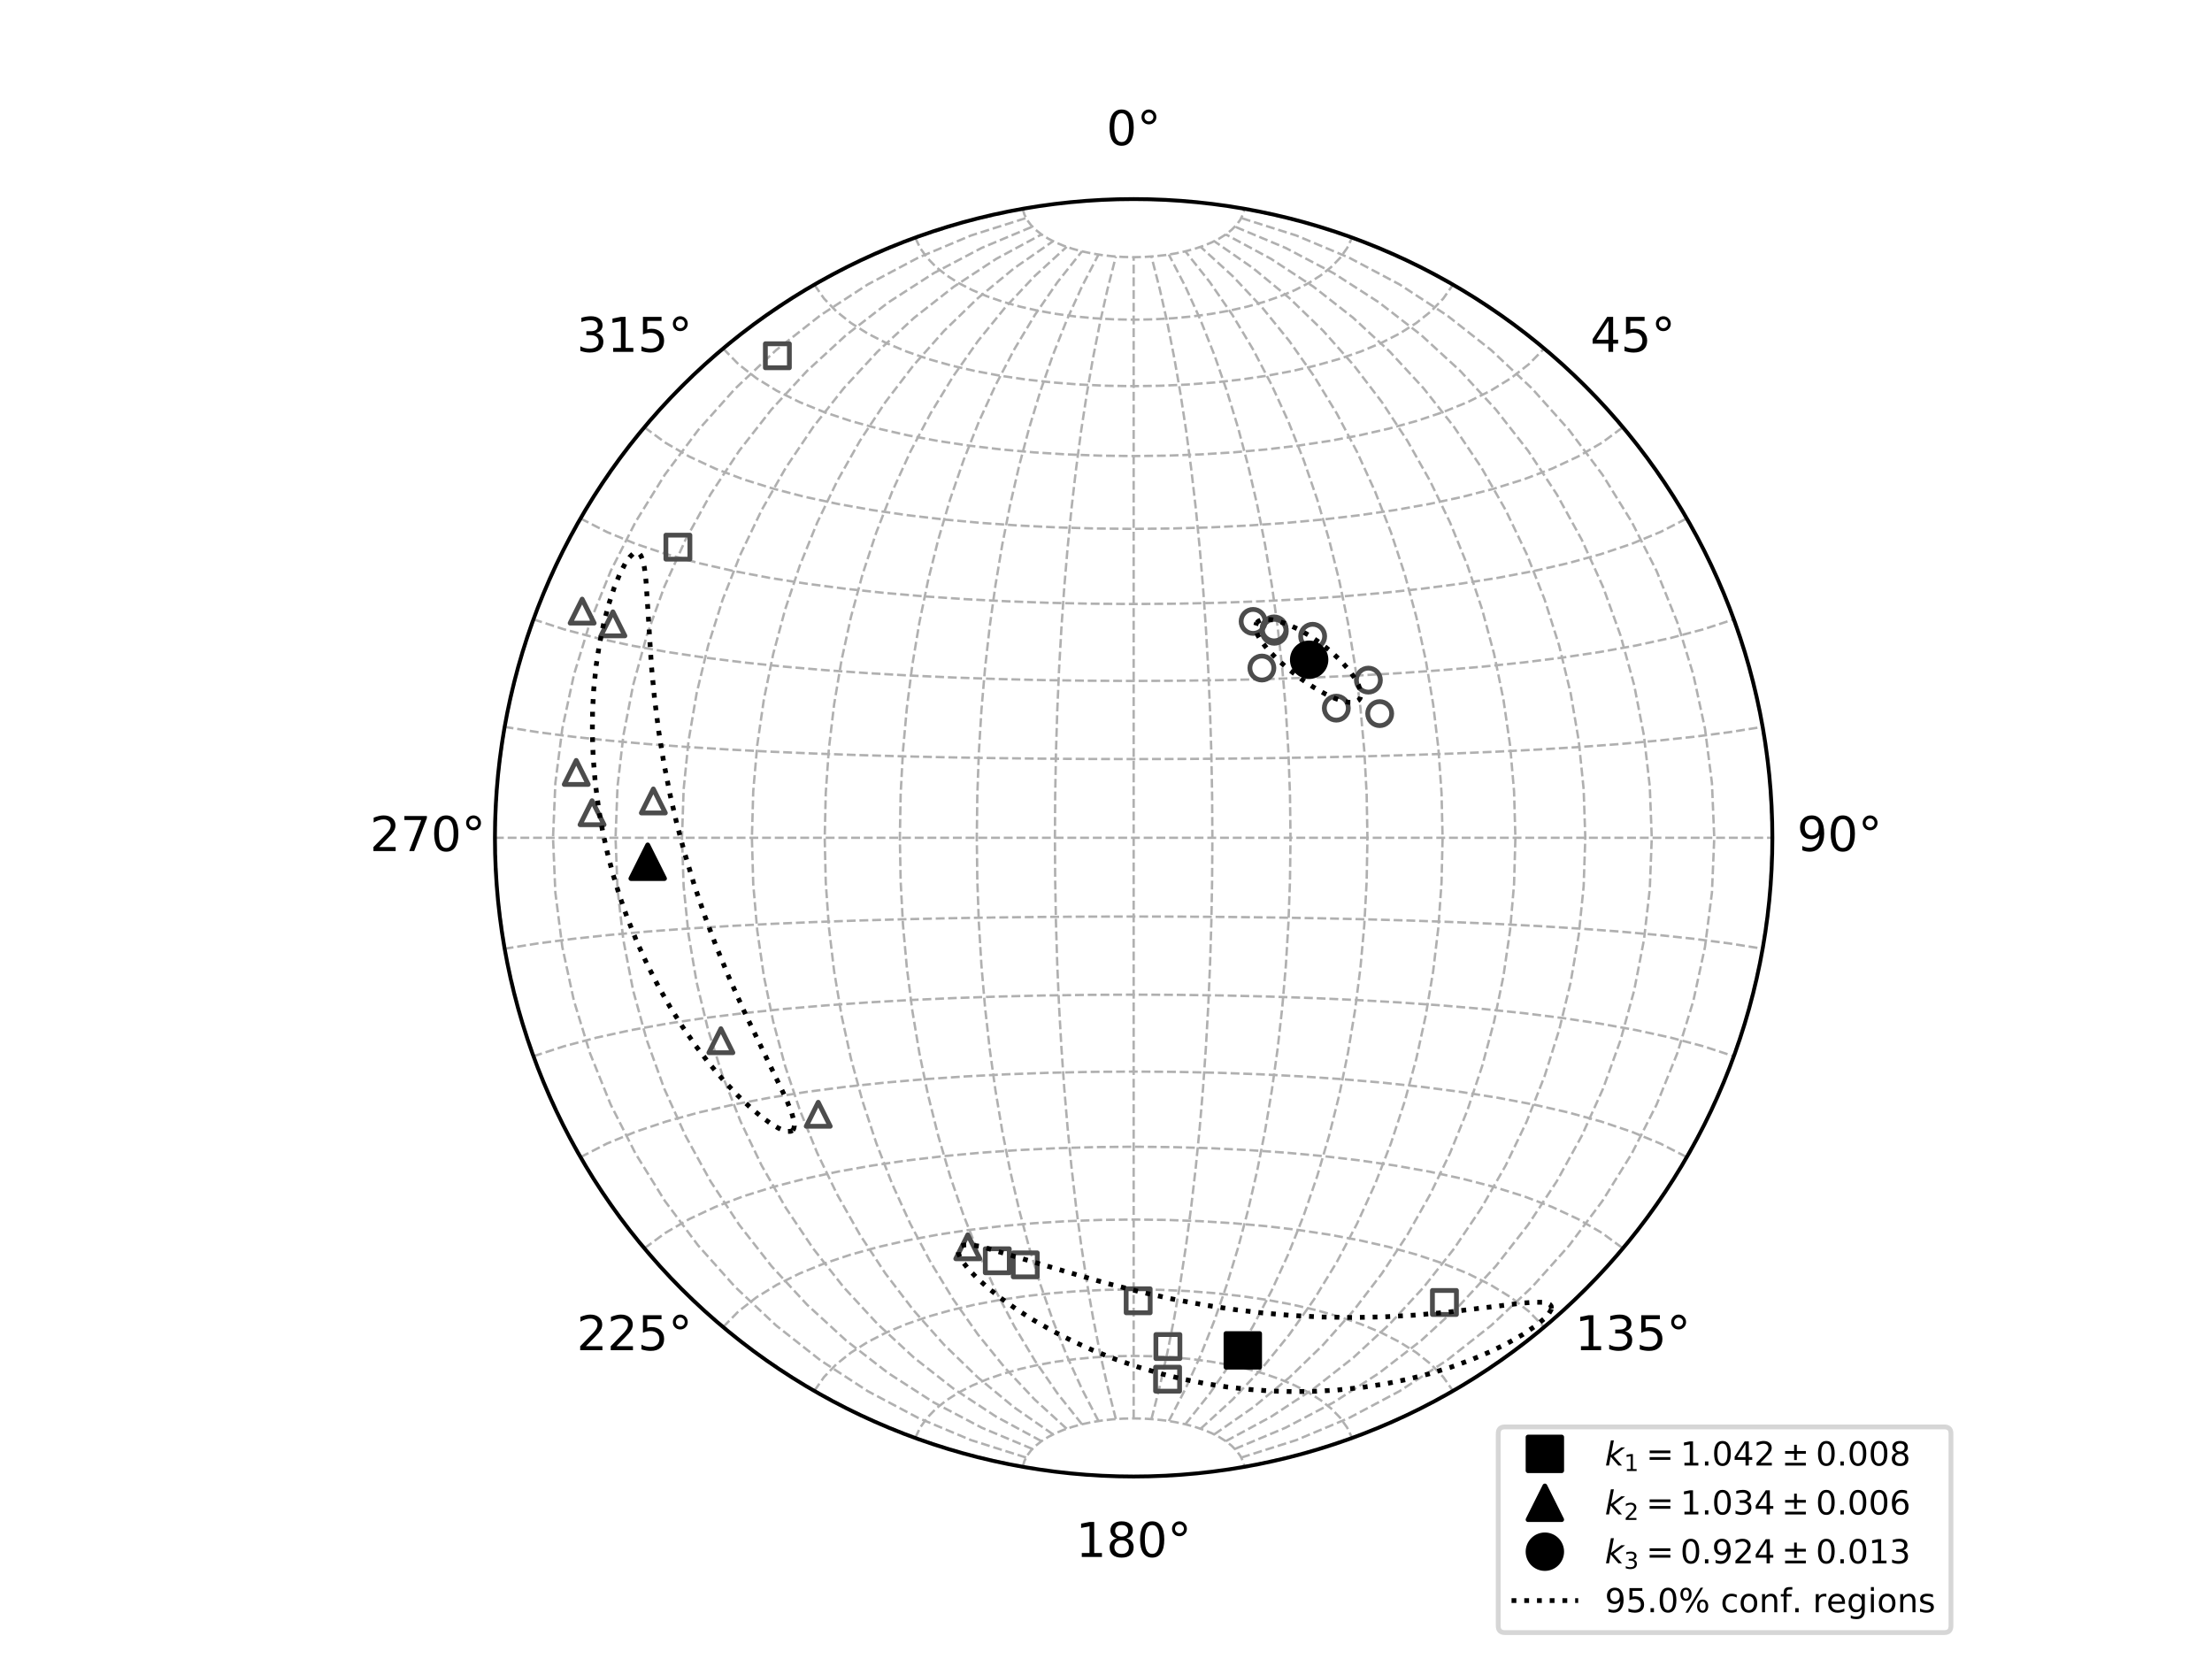 <?xml version="1.0" encoding="utf-8" standalone="no"?>
<!DOCTYPE svg PUBLIC "-//W3C//DTD SVG 1.1//EN"
  "http://www.w3.org/Graphics/SVG/1.1/DTD/svg11.dtd">
<!-- Created with matplotlib (http://matplotlib.org/) -->
<svg height="345.6pt" version="1.1" viewBox="0 0 460.8 345.6" width="460.8pt" xmlns="http://www.w3.org/2000/svg" xmlns:xlink="http://www.w3.org/1999/xlink">
 <defs>
  <style type="text/css">
*{stroke-linecap:butt;stroke-linejoin:round;}
  </style>
 </defs>
 <g id="figure_1">
  <g id="patch_1">
   <path d="M 0 345.6 
L 460.8 345.6 
L 460.8 0 
L 0 0 
z
" style="fill:#ffffff;"/>
  </g>
  <g id="axes_1">
   <g id="matplotlib.axis_1">
    <g id="xtick_1">
     <g id="text_1">
      <!-- 0° -->
      <defs>
       <path d="M 31.781 66.406 
Q 24.172 66.406 20.328 58.906 
Q 16.5 51.422 16.5 36.375 
Q 16.5 21.391 20.328 13.891 
Q 24.172 6.391 31.781 6.391 
Q 39.453 6.391 43.281 13.891 
Q 47.125 21.391 47.125 36.375 
Q 47.125 51.422 43.281 58.906 
Q 39.453 66.406 31.781 66.406 
z
M 31.781 74.219 
Q 44.047 74.219 50.516 64.516 
Q 56.984 54.828 56.984 36.375 
Q 56.984 17.969 50.516 8.266 
Q 44.047 -1.422 31.781 -1.422 
Q 19.531 -1.422 13.062 8.266 
Q 6.594 17.969 6.594 36.375 
Q 6.594 54.828 13.062 64.516 
Q 19.531 74.219 31.781 74.219 
z
" id="DejaVuSans-30"/>
       <path d="M 25 67.922 
Q 21.094 67.922 18.406 65.203 
Q 15.719 62.5 15.719 58.594 
Q 15.719 54.734 18.406 52.078 
Q 21.094 49.422 25 49.422 
Q 28.906 49.422 31.594 52.078 
Q 34.281 54.734 34.281 58.594 
Q 34.281 62.453 31.562 65.188 
Q 28.859 67.922 25 67.922 
z
M 25 74.219 
Q 28.125 74.219 31 73.016 
Q 33.891 71.828 35.984 69.578 
Q 38.234 67.391 39.359 64.594 
Q 40.484 61.812 40.484 58.594 
Q 40.484 52.156 35.969 47.688 
Q 31.453 43.219 24.906 43.219 
Q 18.312 43.219 13.906 47.609 
Q 9.516 52 9.516 58.594 
Q 9.516 65.141 14 69.672 
Q 18.5 74.219 25 74.219 
z
" id="DejaVuSans-b0"/>
      </defs>
      <g transform="translate(230.479 30.231)scale(0.1 -0.1)">
       <use xlink:href="#DejaVuSans-30"/>
       <use x="63.623" xlink:href="#DejaVuSans-b0"/>
      </g>
     </g>
    </g>
    <g id="xtick_2">
     <g id="text_2">
      <!-- 45° -->
      <defs>
       <path d="M 37.797 64.312 
L 12.891 25.391 
L 37.797 25.391 
z
M 35.203 72.906 
L 47.609 72.906 
L 47.609 25.391 
L 58.016 25.391 
L 58.016 17.188 
L 47.609 17.188 
L 47.609 0 
L 37.797 0 
L 37.797 17.188 
L 4.891 17.188 
L 4.891 26.703 
z
" id="DejaVuSans-34"/>
       <path d="M 10.797 72.906 
L 49.516 72.906 
L 49.516 64.594 
L 19.828 64.594 
L 19.828 46.734 
Q 21.969 47.469 24.109 47.828 
Q 26.266 48.188 28.422 48.188 
Q 40.625 48.188 47.75 41.5 
Q 54.891 34.812 54.891 23.391 
Q 54.891 11.625 47.562 5.094 
Q 40.234 -1.422 26.906 -1.422 
Q 22.312 -1.422 17.547 -0.641 
Q 12.797 0.141 7.719 1.703 
L 7.719 11.625 
Q 12.109 9.234 16.797 8.062 
Q 21.484 6.891 26.703 6.891 
Q 35.156 6.891 40.078 11.328 
Q 45.016 15.766 45.016 23.391 
Q 45.016 31 40.078 35.438 
Q 35.156 39.891 26.703 39.891 
Q 22.75 39.891 18.812 39.016 
Q 14.891 38.141 10.797 36.281 
z
" id="DejaVuSans-35"/>
      </defs>
      <g transform="translate(331.282 73.303)scale(0.1 -0.1)">
       <use xlink:href="#DejaVuSans-34"/>
       <use x="63.623" xlink:href="#DejaVuSans-35"/>
       <use x="127.246" xlink:href="#DejaVuSans-b0"/>
      </g>
     </g>
    </g>
    <g id="xtick_3">
     <g id="text_3">
      <!-- 90° -->
      <defs>
       <path d="M 10.984 1.516 
L 10.984 10.5 
Q 14.703 8.734 18.5 7.812 
Q 22.312 6.891 25.984 6.891 
Q 35.75 6.891 40.891 13.453 
Q 46.047 20.016 46.781 33.406 
Q 43.953 29.203 39.594 26.953 
Q 35.25 24.703 29.984 24.703 
Q 19.047 24.703 12.672 31.312 
Q 6.297 37.938 6.297 49.422 
Q 6.297 60.641 12.938 67.422 
Q 19.578 74.219 30.609 74.219 
Q 43.266 74.219 49.922 64.516 
Q 56.594 54.828 56.594 36.375 
Q 56.594 19.141 48.406 8.859 
Q 40.234 -1.422 26.422 -1.422 
Q 22.703 -1.422 18.891 -0.688 
Q 15.094 0.047 10.984 1.516 
z
M 30.609 32.422 
Q 37.25 32.422 41.125 36.953 
Q 45.016 41.5 45.016 49.422 
Q 45.016 57.281 41.125 61.844 
Q 37.25 66.406 30.609 66.406 
Q 23.969 66.406 20.094 61.844 
Q 16.219 57.281 16.219 49.422 
Q 16.219 41.5 20.094 36.953 
Q 23.969 32.422 30.609 32.422 
z
" id="DejaVuSans-39"/>
      </defs>
      <g transform="translate(374.353 177.287)scale(0.1 -0.1)">
       <use xlink:href="#DejaVuSans-39"/>
       <use x="63.623" xlink:href="#DejaVuSans-30"/>
       <use x="127.246" xlink:href="#DejaVuSans-b0"/>
      </g>
     </g>
    </g>
    <g id="xtick_4">
     <g id="text_4">
      <!-- 135° -->
      <defs>
       <path d="M 12.406 8.297 
L 28.516 8.297 
L 28.516 63.922 
L 10.984 60.406 
L 10.984 69.391 
L 28.422 72.906 
L 38.281 72.906 
L 38.281 8.297 
L 54.391 8.297 
L 54.391 0 
L 12.406 0 
z
" id="DejaVuSans-31"/>
       <path d="M 40.578 39.312 
Q 47.656 37.797 51.625 33 
Q 55.609 28.219 55.609 21.188 
Q 55.609 10.406 48.188 4.484 
Q 40.766 -1.422 27.094 -1.422 
Q 22.516 -1.422 17.656 -0.516 
Q 12.797 0.391 7.625 2.203 
L 7.625 11.719 
Q 11.719 9.328 16.594 8.109 
Q 21.484 6.891 26.812 6.891 
Q 36.078 6.891 40.938 10.547 
Q 45.797 14.203 45.797 21.188 
Q 45.797 27.641 41.281 31.266 
Q 36.766 34.906 28.719 34.906 
L 20.219 34.906 
L 20.219 43.016 
L 29.109 43.016 
Q 36.375 43.016 40.234 45.922 
Q 44.094 48.828 44.094 54.297 
Q 44.094 59.906 40.109 62.906 
Q 36.141 65.922 28.719 65.922 
Q 24.656 65.922 20.016 65.031 
Q 15.375 64.156 9.812 62.312 
L 9.812 71.094 
Q 15.438 72.656 20.344 73.438 
Q 25.25 74.219 29.594 74.219 
Q 40.828 74.219 47.359 69.109 
Q 53.906 64.016 53.906 55.328 
Q 53.906 49.266 50.438 45.094 
Q 46.969 40.922 40.578 39.312 
z
" id="DejaVuSans-33"/>
      </defs>
      <g transform="translate(328.101 281.272)scale(0.1 -0.1)">
       <use xlink:href="#DejaVuSans-31"/>
       <use x="63.623" xlink:href="#DejaVuSans-33"/>
       <use x="127.246" xlink:href="#DejaVuSans-35"/>
       <use x="190.869" xlink:href="#DejaVuSans-b0"/>
      </g>
     </g>
    </g>
    <g id="xtick_5">
     <g id="text_5">
      <!-- 180° -->
      <defs>
       <path d="M 31.781 34.625 
Q 24.75 34.625 20.719 30.859 
Q 16.703 27.094 16.703 20.516 
Q 16.703 13.922 20.719 10.156 
Q 24.75 6.391 31.781 6.391 
Q 38.812 6.391 42.859 10.172 
Q 46.922 13.969 46.922 20.516 
Q 46.922 27.094 42.891 30.859 
Q 38.875 34.625 31.781 34.625 
z
M 21.922 38.812 
Q 15.578 40.375 12.031 44.719 
Q 8.5 49.078 8.5 55.328 
Q 8.5 64.062 14.719 69.141 
Q 20.953 74.219 31.781 74.219 
Q 42.672 74.219 48.875 69.141 
Q 55.078 64.062 55.078 55.328 
Q 55.078 49.078 51.531 44.719 
Q 48 40.375 41.703 38.812 
Q 48.828 37.156 52.797 32.312 
Q 56.781 27.484 56.781 20.516 
Q 56.781 9.906 50.312 4.234 
Q 43.844 -1.422 31.781 -1.422 
Q 19.734 -1.422 13.25 4.234 
Q 6.781 9.906 6.781 20.516 
Q 6.781 27.484 10.781 32.312 
Q 14.797 37.156 21.922 38.812 
z
M 18.312 54.391 
Q 18.312 48.734 21.844 45.562 
Q 25.391 42.391 31.781 42.391 
Q 38.141 42.391 41.719 45.562 
Q 45.312 48.734 45.312 54.391 
Q 45.312 60.062 41.719 63.234 
Q 38.141 66.406 31.781 66.406 
Q 25.391 66.406 21.844 63.234 
Q 18.312 60.062 18.312 54.391 
z
" id="DejaVuSans-38"/>
      </defs>
      <g transform="translate(224.116 324.343)scale(0.1 -0.1)">
       <use xlink:href="#DejaVuSans-31"/>
       <use x="63.623" xlink:href="#DejaVuSans-38"/>
       <use x="127.246" xlink:href="#DejaVuSans-30"/>
       <use x="190.869" xlink:href="#DejaVuSans-b0"/>
      </g>
     </g>
    </g>
    <g id="xtick_6">
     <g id="text_6">
      <!-- 225° -->
      <defs>
       <path d="M 19.188 8.297 
L 53.609 8.297 
L 53.609 0 
L 7.328 0 
L 7.328 8.297 
Q 12.938 14.109 22.625 23.891 
Q 32.328 33.688 34.812 36.531 
Q 39.547 41.844 41.422 45.531 
Q 43.312 49.219 43.312 52.781 
Q 43.312 58.594 39.234 62.25 
Q 35.156 65.922 28.609 65.922 
Q 23.969 65.922 18.812 64.312 
Q 13.672 62.703 7.812 59.422 
L 7.812 69.391 
Q 13.766 71.781 18.938 73 
Q 24.125 74.219 28.422 74.219 
Q 39.75 74.219 46.484 68.547 
Q 53.219 62.891 53.219 53.422 
Q 53.219 48.922 51.531 44.891 
Q 49.859 40.875 45.406 35.406 
Q 44.188 33.984 37.641 27.219 
Q 31.109 20.453 19.188 8.297 
z
" id="DejaVuSans-32"/>
      </defs>
      <g transform="translate(120.132 281.272)scale(0.1 -0.1)">
       <use xlink:href="#DejaVuSans-32"/>
       <use x="63.623" xlink:href="#DejaVuSans-32"/>
       <use x="127.246" xlink:href="#DejaVuSans-35"/>
       <use x="190.869" xlink:href="#DejaVuSans-b0"/>
      </g>
     </g>
    </g>
    <g id="xtick_7">
     <g id="text_7">
      <!-- 270° -->
      <defs>
       <path d="M 8.203 72.906 
L 55.078 72.906 
L 55.078 68.703 
L 28.609 0 
L 18.312 0 
L 43.219 64.594 
L 8.203 64.594 
z
" id="DejaVuSans-37"/>
      </defs>
      <g transform="translate(77.06 177.287)scale(0.1 -0.1)">
       <use xlink:href="#DejaVuSans-32"/>
       <use x="63.623" xlink:href="#DejaVuSans-37"/>
       <use x="127.246" xlink:href="#DejaVuSans-30"/>
       <use x="190.869" xlink:href="#DejaVuSans-b0"/>
      </g>
     </g>
    </g>
    <g id="xtick_8">
     <g id="text_8">
      <!-- 315° -->
      <g transform="translate(120.132 73.303)scale(0.1 -0.1)">
       <use xlink:href="#DejaVuSans-33"/>
       <use x="63.623" xlink:href="#DejaVuSans-31"/>
       <use x="127.246" xlink:href="#DejaVuSans-35"/>
       <use x="190.869" xlink:href="#DejaVuSans-b0"/>
      </g>
     </g>
    </g>
   </g>
   <g id="matplotlib.axis_2"/>
  </g>
  <g id="axes_2">
   <g id="patch_2">
    <path d="M 236.16 307.584 
C 271.447 307.584 305.293 293.564 330.245 268.613 
C 355.196 243.661 369.216 209.815 369.216 174.528 
C 369.216 139.241 355.196 105.395 330.245 80.443 
C 305.293 55.492 271.447 41.472 236.16 41.472 
C 200.873 41.472 167.027 55.492 142.075 80.443 
C 117.124 105.395 103.104 139.241 103.104 174.528 
C 103.104 209.815 117.124 243.661 142.075 268.613 
C 167.027 293.564 200.873 307.584 236.16 307.584 
z
" style="fill:#ffffff;"/>
   </g>
   <g id="matplotlib.axis_3">
    <g id="xtick_9">
     <g id="line2d_1">
      <path clip-path="url(#p9ff11cc846)" d="M 213.055 305.563 
L 200.975 302.848 
L 189.2 299.022 
L 177.832 294.118 
L 166.969 288.179 
L 156.704 281.255 
L 147.128 273.408 
L 138.323 264.704 
L 130.364 255.22 
L 123.322 245.037 
L 117.257 234.243 
L 112.221 222.933 
L 108.258 211.203 
L 105.403 199.156 
L 103.68 186.896 
L 103.104 174.528 
L 103.68 162.16 
L 105.403 149.9 
L 108.258 137.853 
L 112.221 126.123 
L 117.257 114.813 
L 123.322 104.019 
L 130.364 93.836 
L 138.323 84.352 
L 147.128 75.648 
L 156.704 67.801 
L 166.969 60.877 
L 177.832 54.938 
L 189.2 50.034 
L 200.975 46.208 
L 213.055 43.493 
" style="fill:none;stroke:#b0b0b0;stroke-dasharray:1.85,0.8;stroke-dashoffset:0;stroke-width:0.5;"/>
     </g>
    </g>
    <g id="xtick_10">
     <g id="line2d_2">
      <path clip-path="url(#p9ff11cc846)" d="M 213.742 303.631 
L 202.279 299.999 
L 191.269 295.374 
L 180.787 289.811 
L 170.903 283.371 
L 161.678 276.118 
L 153.17 268.12 
L 145.428 259.446 
L 138.496 250.167 
L 132.413 240.356 
L 127.212 230.088 
L 122.919 219.437 
L 119.558 208.479 
L 117.145 197.29 
L 115.692 185.948 
L 115.207 174.528 
L 115.692 163.108 
L 117.145 151.766 
L 119.558 140.577 
L 122.919 129.619 
L 127.212 118.968 
L 132.413 108.7 
L 138.496 98.889 
L 145.428 89.61 
L 153.17 80.936 
L 161.678 72.938 
L 170.903 65.685 
L 180.787 59.245 
L 191.269 53.682 
L 202.279 49.057 
L 213.742 45.425 
" style="fill:none;stroke:#b0b0b0;stroke-dasharray:1.85,0.8;stroke-dashoffset:0;stroke-width:0.5;"/>
     </g>
    </g>
    <g id="xtick_11">
     <g id="line2d_3">
      <path clip-path="url(#p9ff11cc846)" d="M 215.066 301.837 
L 204.498 297.411 
L 194.477 292.126 
L 185.048 286.05 
L 176.251 279.247 
L 168.122 271.785 
L 160.689 263.726 
L 153.978 255.136 
L 148.011 246.076 
L 142.805 236.606 
L 138.376 226.789 
L 134.736 216.682 
L 131.895 206.344 
L 129.861 195.834 
L 128.638 185.21 
L 128.23 174.528 
L 128.638 163.846 
L 129.861 153.222 
L 131.895 142.712 
L 134.736 132.374 
L 138.376 122.267 
L 142.805 112.45 
L 148.011 102.98 
L 153.978 93.92 
L 160.689 85.33 
L 168.122 77.271 
L 176.251 69.809 
L 185.048 63.006 
L 194.477 56.93 
L 204.498 51.645 
L 215.066 47.219 
" style="fill:none;stroke:#b0b0b0;stroke-dasharray:1.85,0.8;stroke-dashoffset:0;stroke-width:0.5;"/>
     </g>
    </g>
    <g id="xtick_12">
     <g id="line2d_4">
      <path clip-path="url(#p9ff11cc846)" d="M 216.966 300.22 
L 207.524 295.123 
L 198.666 289.306 
L 190.412 282.836 
L 182.778 275.776 
L 175.776 268.185 
L 169.417 260.121 
L 163.709 251.637 
L 158.658 242.785 
L 154.271 233.614 
L 150.551 224.173 
L 147.504 214.51 
L 145.13 204.668 
L 143.433 194.695 
L 142.415 184.633 
L 142.075 174.528 
L 142.415 164.423 
L 143.433 154.361 
L 145.13 144.388 
L 147.504 134.546 
L 150.551 124.883 
L 154.271 115.442 
L 158.658 106.271 
L 163.709 97.419 
L 169.417 88.935 
L 175.776 80.871 
L 182.778 73.28 
L 190.412 66.22 
L 198.666 59.75 
L 207.524 53.933 
L 216.966 48.836 
" style="fill:none;stroke:#b0b0b0;stroke-dasharray:1.85,0.8;stroke-dashoffset:0;stroke-width:0.5;"/>
     </g>
    </g>
    <g id="xtick_13">
     <g id="line2d_5">
      <path clip-path="url(#p9ff11cc846)" d="M 219.373 298.81 
L 211.242 293.161 
L 203.683 286.924 
L 196.694 280.158 
L 190.273 272.918 
L 184.419 265.254 
L 179.129 257.212 
L 174.4 248.837 
L 170.231 240.17 
L 166.621 231.252 
L 163.568 222.119 
L 161.072 212.81 
L 159.131 203.362 
L 157.745 193.808 
L 156.913 184.185 
L 156.636 174.528 
L 156.913 164.871 
L 157.745 155.248 
L 159.131 145.694 
L 161.072 136.246 
L 163.568 126.937 
L 166.621 117.804 
L 170.231 108.886 
L 174.4 100.219 
L 179.129 91.844 
L 184.419 83.802 
L 190.273 76.138 
L 196.694 68.898 
L 203.683 62.132 
L 211.242 55.895 
L 219.373 50.246 
" style="fill:none;stroke:#b0b0b0;stroke-dasharray:1.85,0.8;stroke-dashoffset:0;stroke-width:0.5;"/>
     </g>
    </g>
    <g id="xtick_14">
     <g id="line2d_6">
      <path clip-path="url(#p9ff11cc846)" d="M 222.207 297.63 
L 215.536 291.542 
L 209.379 284.983 
L 203.721 278 
L 198.549 270.637 
L 193.855 262.933 
L 189.628 254.927 
L 185.862 246.651 
L 182.55 238.14 
L 179.689 229.425 
L 177.273 220.537 
L 175.301 211.506 
L 173.769 202.36 
L 172.676 193.13 
L 172.021 183.843 
L 171.802 174.528 
L 172.021 165.213 
L 172.676 155.926 
L 173.769 146.696 
L 175.301 137.55 
L 177.273 128.519 
L 179.689 119.631 
L 182.55 110.916 
L 185.862 102.405 
L 189.628 94.129 
L 193.855 86.123 
L 198.549 78.419 
L 203.721 71.056 
L 209.379 64.073 
L 215.536 57.514 
L 222.207 51.426 
" style="fill:none;stroke:#b0b0b0;stroke-dasharray:1.85,0.8;stroke-dashoffset:0;stroke-width:0.5;"/>
     </g>
    </g>
    <g id="xtick_15">
     <g id="line2d_7">
      <path clip-path="url(#p9ff11cc846)" d="M 225.389 296.698 
L 220.291 290.277 
L 215.611 283.48 
L 211.331 276.343 
L 207.433 268.898 
L 203.906 261.176 
L 200.739 253.205 
L 197.924 245.013 
L 195.452 236.625 
L 193.32 228.066 
L 191.523 219.363 
L 190.056 210.54 
L 188.918 201.621 
L 188.107 192.63 
L 187.62 183.591 
L 187.458 174.528 
L 187.62 165.465 
L 188.107 156.426 
L 188.918 147.435 
L 190.056 138.516 
L 191.523 129.693 
L 193.32 120.99 
L 195.452 112.431 
L 197.924 104.043 
L 200.739 95.851 
L 203.906 87.88 
L 207.433 80.158 
L 211.331 72.713 
L 215.611 65.576 
L 220.291 58.779 
L 225.389 52.358 
" style="fill:none;stroke:#b0b0b0;stroke-dasharray:1.85,0.8;stroke-dashoffset:0;stroke-width:0.5;"/>
     </g>
    </g>
    <g id="xtick_16">
     <g id="line2d_8">
      <path clip-path="url(#p9ff11cc846)" d="M 228.833 296.024 
L 225.39 289.37 
L 222.242 282.411 
L 219.371 275.172 
L 216.764 267.676 
L 214.41 259.947 
L 212.3 252.006 
L 210.427 243.875 
L 208.785 235.575 
L 207.37 227.128 
L 206.178 218.554 
L 205.206 209.875 
L 204.452 201.112 
L 203.914 192.286 
L 203.592 183.417 
L 203.485 174.528 
L 203.592 165.639 
L 203.914 156.77 
L 204.452 147.944 
L 205.206 139.181 
L 206.178 130.502 
L 207.37 121.928 
L 208.785 113.481 
L 210.427 105.181 
L 212.3 97.05 
L 214.41 89.109 
L 216.764 81.38 
L 219.371 73.884 
L 222.242 66.645 
L 225.39 59.686 
L 228.833 53.032 
" style="fill:none;stroke:#b0b0b0;stroke-dasharray:1.85,0.8;stroke-dashoffset:0;stroke-width:0.5;"/>
     </g>
    </g>
    <g id="xtick_17">
     <g id="line2d_9">
      <path clip-path="url(#p9ff11cc846)" d="M 232.452 295.617 
L 230.718 288.825 
L 229.135 281.772 
L 227.695 274.474 
L 226.389 266.951 
L 225.211 259.219 
L 224.157 251.298 
L 223.221 243.204 
L 222.402 234.958 
L 221.696 226.576 
L 221.102 218.079 
L 220.617 209.486 
L 220.242 200.814 
L 219.974 192.085 
L 219.813 183.316 
L 219.76 174.528 
L 219.813 165.74 
L 219.974 156.971 
L 220.242 148.242 
L 220.617 139.57 
L 221.102 130.977 
L 221.696 122.48 
L 222.402 114.098 
L 223.221 105.852 
L 224.157 97.758 
L 225.211 89.837 
L 226.389 82.105 
L 227.695 74.582 
L 229.135 67.284 
L 230.718 60.231 
L 232.452 53.439 
" style="fill:none;stroke:#b0b0b0;stroke-dasharray:1.85,0.8;stroke-dashoffset:0;stroke-width:0.5;"/>
     </g>
    </g>
    <g id="xtick_18">
     <g id="line2d_10">
      <path clip-path="url(#p9ff11cc846)" d="M 236.16 295.481 
L 236.16 288.644 
L 236.16 281.559 
L 236.16 274.243 
L 236.16 266.71 
L 236.16 258.978 
L 236.16 251.063 
L 236.16 242.983 
L 236.16 234.754 
L 236.16 226.395 
L 236.16 217.923 
L 236.16 209.357 
L 236.16 200.716 
L 236.16 192.018 
L 236.16 183.283 
L 236.16 174.528 
L 236.16 165.773 
L 236.16 157.038 
L 236.16 148.34 
L 236.16 139.699 
L 236.16 131.133 
L 236.16 122.661 
L 236.16 114.302 
L 236.16 106.073 
L 236.16 97.993 
L 236.16 90.078 
L 236.16 82.346 
L 236.16 74.813 
L 236.16 67.497 
L 236.16 60.412 
L 236.16 53.575 
" style="fill:none;stroke:#b0b0b0;stroke-dasharray:1.85,0.8;stroke-dashoffset:0;stroke-width:0.5;"/>
     </g>
    </g>
    <g id="xtick_19">
     <g id="line2d_11">
      <path clip-path="url(#p9ff11cc846)" d="M 239.868 295.617 
L 241.602 288.825 
L 243.185 281.772 
L 244.625 274.474 
L 245.931 266.951 
L 247.109 259.219 
L 248.163 251.298 
L 249.099 243.204 
L 249.918 234.958 
L 250.624 226.576 
L 251.218 218.079 
L 251.703 209.486 
L 252.078 200.814 
L 252.346 192.085 
L 252.507 183.316 
L 252.56 174.528 
L 252.507 165.74 
L 252.346 156.971 
L 252.078 148.242 
L 251.703 139.57 
L 251.218 130.977 
L 250.624 122.48 
L 249.918 114.098 
L 249.099 105.852 
L 248.163 97.758 
L 247.109 89.837 
L 245.931 82.105 
L 244.625 74.582 
L 243.185 67.284 
L 241.602 60.231 
L 239.868 53.439 
" style="fill:none;stroke:#b0b0b0;stroke-dasharray:1.85,0.8;stroke-dashoffset:0;stroke-width:0.5;"/>
     </g>
    </g>
    <g id="xtick_20">
     <g id="line2d_12">
      <path clip-path="url(#p9ff11cc846)" d="M 243.487 296.024 
L 246.93 289.37 
L 250.078 282.411 
L 252.949 275.172 
L 255.556 267.676 
L 257.91 259.947 
L 260.02 252.006 
L 261.893 243.875 
L 263.535 235.575 
L 264.95 227.128 
L 266.142 218.554 
L 267.114 209.875 
L 267.868 201.112 
L 268.406 192.286 
L 268.728 183.417 
L 268.835 174.528 
L 268.728 165.639 
L 268.406 156.77 
L 267.868 147.944 
L 267.114 139.181 
L 266.142 130.502 
L 264.95 121.928 
L 263.535 113.481 
L 261.893 105.181 
L 260.02 97.05 
L 257.91 89.109 
L 255.556 81.38 
L 252.949 73.884 
L 250.078 66.645 
L 246.93 59.686 
L 243.487 53.032 
" style="fill:none;stroke:#b0b0b0;stroke-dasharray:1.85,0.8;stroke-dashoffset:0;stroke-width:0.5;"/>
     </g>
    </g>
    <g id="xtick_21">
     <g id="line2d_13">
      <path clip-path="url(#p9ff11cc846)" d="M 246.931 296.698 
L 252.029 290.277 
L 256.709 283.48 
L 260.989 276.343 
L 264.887 268.898 
L 268.414 261.176 
L 271.581 253.205 
L 274.396 245.013 
L 276.868 236.625 
L 279 228.066 
L 280.797 219.363 
L 282.264 210.54 
L 283.402 201.621 
L 284.213 192.63 
L 284.7 183.591 
L 284.862 174.528 
L 284.7 165.465 
L 284.213 156.426 
L 283.402 147.435 
L 282.264 138.516 
L 280.797 129.693 
L 279 120.99 
L 276.868 112.431 
L 274.396 104.043 
L 271.581 95.851 
L 268.414 87.88 
L 264.887 80.158 
L 260.989 72.713 
L 256.709 65.576 
L 252.029 58.779 
L 246.931 52.358 
" style="fill:none;stroke:#b0b0b0;stroke-dasharray:1.85,0.8;stroke-dashoffset:0;stroke-width:0.5;"/>
     </g>
    </g>
    <g id="xtick_22">
     <g id="line2d_14">
      <path clip-path="url(#p9ff11cc846)" d="M 250.113 297.63 
L 256.784 291.542 
L 262.941 284.983 
L 268.599 278 
L 273.771 270.637 
L 278.465 262.933 
L 282.692 254.927 
L 286.458 246.651 
L 289.77 238.14 
L 292.631 229.425 
L 295.047 220.537 
L 297.019 211.506 
L 298.551 202.36 
L 299.644 193.13 
L 300.299 183.843 
L 300.518 174.528 
L 300.299 165.213 
L 299.644 155.926 
L 298.551 146.696 
L 297.019 137.55 
L 295.047 128.519 
L 292.631 119.631 
L 289.77 110.916 
L 286.458 102.405 
L 282.692 94.129 
L 278.465 86.123 
L 273.771 78.419 
L 268.599 71.056 
L 262.941 64.073 
L 256.784 57.514 
L 250.113 51.426 
" style="fill:none;stroke:#b0b0b0;stroke-dasharray:1.85,0.8;stroke-dashoffset:0;stroke-width:0.5;"/>
     </g>
    </g>
    <g id="xtick_23">
     <g id="line2d_15">
      <path clip-path="url(#p9ff11cc846)" d="M 252.947 298.81 
L 261.078 293.161 
L 268.637 286.924 
L 275.626 280.158 
L 282.047 272.918 
L 287.901 265.254 
L 293.191 257.212 
L 297.92 248.837 
L 302.089 240.17 
L 305.699 231.252 
L 308.752 222.119 
L 311.248 212.81 
L 313.189 203.362 
L 314.575 193.808 
L 315.407 184.185 
L 315.684 174.528 
L 315.407 164.871 
L 314.575 155.248 
L 313.189 145.694 
L 311.248 136.246 
L 308.752 126.937 
L 305.699 117.804 
L 302.089 108.886 
L 297.92 100.219 
L 293.191 91.844 
L 287.901 83.802 
L 282.047 76.138 
L 275.626 68.898 
L 268.637 62.132 
L 261.078 55.895 
L 252.947 50.246 
" style="fill:none;stroke:#b0b0b0;stroke-dasharray:1.85,0.8;stroke-dashoffset:0;stroke-width:0.5;"/>
     </g>
    </g>
    <g id="xtick_24">
     <g id="line2d_16">
      <path clip-path="url(#p9ff11cc846)" d="M 255.354 300.22 
L 264.796 295.123 
L 273.654 289.306 
L 281.908 282.836 
L 289.542 275.776 
L 296.544 268.185 
L 302.903 260.121 
L 308.611 251.637 
L 313.662 242.785 
L 318.049 233.614 
L 321.769 224.173 
L 324.816 214.51 
L 327.19 204.668 
L 328.887 194.695 
L 329.905 184.633 
L 330.245 174.528 
L 329.905 164.423 
L 328.887 154.361 
L 327.19 144.388 
L 324.816 134.546 
L 321.769 124.883 
L 318.049 115.442 
L 313.662 106.271 
L 308.611 97.419 
L 302.903 88.935 
L 296.544 80.871 
L 289.542 73.28 
L 281.908 66.22 
L 273.654 59.75 
L 264.796 53.933 
L 255.354 48.836 
" style="fill:none;stroke:#b0b0b0;stroke-dasharray:1.85,0.8;stroke-dashoffset:0;stroke-width:0.5;"/>
     </g>
    </g>
    <g id="xtick_25">
     <g id="line2d_17">
      <path clip-path="url(#p9ff11cc846)" d="M 257.254 301.837 
L 267.822 297.411 
L 277.843 292.126 
L 287.272 286.05 
L 296.069 279.247 
L 304.198 271.785 
L 311.631 263.726 
L 318.342 255.136 
L 324.309 246.076 
L 329.515 236.606 
L 333.944 226.789 
L 337.584 216.682 
L 340.425 206.344 
L 342.459 195.834 
L 343.682 185.21 
L 344.09 174.528 
L 343.682 163.846 
L 342.459 153.222 
L 340.425 142.712 
L 337.584 132.374 
L 333.944 122.267 
L 329.515 112.45 
L 324.309 102.98 
L 318.342 93.92 
L 311.631 85.33 
L 304.198 77.271 
L 296.069 69.809 
L 287.272 63.006 
L 277.843 56.93 
L 267.822 51.645 
L 257.254 47.219 
" style="fill:none;stroke:#b0b0b0;stroke-dasharray:1.85,0.8;stroke-dashoffset:0;stroke-width:0.5;"/>
     </g>
    </g>
    <g id="xtick_26">
     <g id="line2d_18">
      <path clip-path="url(#p9ff11cc846)" d="M 258.578 303.631 
L 270.041 299.999 
L 281.051 295.374 
L 291.533 289.811 
L 301.417 283.371 
L 310.642 276.118 
L 319.15 268.12 
L 326.892 259.446 
L 333.824 250.167 
L 339.907 240.356 
L 345.108 230.088 
L 349.401 219.437 
L 352.762 208.479 
L 355.175 197.29 
L 356.628 185.948 
L 357.113 174.528 
L 356.628 163.108 
L 355.175 151.766 
L 352.762 140.577 
L 349.401 129.619 
L 345.108 118.968 
L 339.907 108.7 
L 333.824 98.889 
L 326.892 89.61 
L 319.15 80.936 
L 310.642 72.938 
L 301.417 65.685 
L 291.533 59.245 
L 281.051 53.682 
L 270.041 49.057 
L 258.578 45.425 
" style="fill:none;stroke:#b0b0b0;stroke-dasharray:1.85,0.8;stroke-dashoffset:0;stroke-width:0.5;"/>
     </g>
    </g>
    <g id="xtick_27">
     <g id="line2d_19">
      <path clip-path="url(#p9ff11cc846)" d="M 259.265 305.563 
L 271.345 302.848 
L 283.12 299.022 
L 294.488 294.118 
L 305.351 288.179 
L 315.616 281.255 
L 325.192 273.408 
L 333.997 264.704 
L 341.956 255.22 
L 348.998 245.037 
L 355.063 234.243 
L 360.099 222.933 
L 364.062 211.203 
L 366.917 199.156 
L 368.64 186.896 
L 369.216 174.528 
L 368.64 162.16 
L 366.917 149.9 
L 364.062 137.853 
L 360.099 126.123 
L 355.063 114.813 
L 348.998 104.019 
L 341.956 93.836 
L 333.997 84.352 
L 325.192 75.648 
L 315.616 67.801 
L 305.351 60.877 
L 294.488 54.938 
L 283.12 50.034 
L 271.345 46.208 
L 259.265 43.493 
" style="fill:none;stroke:#b0b0b0;stroke-dasharray:1.85,0.8;stroke-dashoffset:0;stroke-width:0.5;"/>
     </g>
    </g>
   </g>
   <g id="matplotlib.axis_4">
    <g id="ytick_1">
     <g id="line2d_20">
      <path clip-path="url(#p9ff11cc846)" d="M 213.055 305.563 
L 213.387 304.389 
L 213.957 303.259 
L 214.753 302.182 
L 215.761 301.167 
L 216.966 300.22 
L 218.354 299.347 
L 219.908 298.555 
L 221.61 297.847 
L 223.443 297.227 
L 225.389 296.698 
L 227.429 296.262 
L 229.546 295.921 
L 231.719 295.677 
L 233.93 295.53 
L 236.16 295.481 
L 238.39 295.53 
L 240.601 295.677 
L 242.774 295.921 
L 244.891 296.262 
L 246.931 296.698 
L 248.877 297.227 
L 250.71 297.847 
L 252.412 298.555 
L 253.966 299.347 
L 255.354 300.22 
L 256.559 301.167 
L 257.567 302.182 
L 258.363 303.259 
L 258.933 304.389 
L 259.265 305.563 
" style="fill:none;stroke:#b0b0b0;stroke-dasharray:1.85,0.8;stroke-dashoffset:0;stroke-width:0.5;"/>
     </g>
    </g>
    <g id="ytick_2">
     <g id="line2d_21">
      <path clip-path="url(#p9ff11cc846)" d="M 190.652 299.56 
L 191.689 297.383 
L 193.15 295.338 
L 195 293.434 
L 197.208 291.677 
L 199.74 290.07 
L 202.566 288.617 
L 205.652 287.318 
L 208.969 286.174 
L 212.487 285.184 
L 216.174 284.349 
L 220.003 283.667 
L 223.944 283.137 
L 227.97 282.759 
L 232.051 282.533 
L 236.16 282.458 
L 240.269 282.533 
L 244.35 282.759 
L 248.376 283.137 
L 252.317 283.667 
L 256.146 284.349 
L 259.833 285.184 
L 263.351 286.174 
L 266.668 287.318 
L 269.754 288.617 
L 272.58 290.07 
L 275.112 291.677 
L 277.32 293.434 
L 279.17 295.338 
L 280.631 297.383 
L 281.668 299.56 
" style="fill:none;stroke:#b0b0b0;stroke-dasharray:1.85,0.8;stroke-dashoffset:0;stroke-width:0.5;"/>
     </g>
    </g>
    <g id="ytick_3">
     <g id="line2d_22">
      <path clip-path="url(#p9ff11cc846)" d="M 169.632 289.758 
L 171.66 286.86 
L 174.225 284.198 
L 177.274 281.77 
L 180.757 279.571 
L 184.628 277.593 
L 188.843 275.83 
L 193.364 274.274 
L 198.149 272.919 
L 203.164 271.759 
L 208.373 270.787 
L 213.741 269.998 
L 219.236 269.39 
L 224.825 268.957 
L 230.477 268.699 
L 236.16 268.613 
L 241.843 268.699 
L 247.495 268.957 
L 253.084 269.39 
L 258.579 269.998 
L 263.947 270.787 
L 269.156 271.759 
L 274.171 272.919 
L 278.956 274.274 
L 283.477 275.83 
L 287.692 277.593 
L 291.563 279.571 
L 295.046 281.77 
L 298.095 284.198 
L 300.66 286.86 
L 302.688 289.758 
" style="fill:none;stroke:#b0b0b0;stroke-dasharray:1.85,0.8;stroke-dashoffset:0;stroke-width:0.5;"/>
     </g>
    </g>
    <g id="ytick_4">
     <g id="line2d_23">
      <path clip-path="url(#p9ff11cc846)" d="M 150.633 276.455 
L 153.823 273.194 
L 157.588 270.258 
L 161.864 267.627 
L 166.594 265.28 
L 171.726 263.197 
L 177.213 261.362 
L 183.012 259.76 
L 189.082 258.377 
L 195.385 257.201 
L 201.885 256.222 
L 208.548 255.432 
L 215.339 254.824 
L 222.227 254.394 
L 229.177 254.137 
L 236.16 254.052 
L 243.143 254.137 
L 250.093 254.394 
L 256.981 254.824 
L 263.772 255.432 
L 270.435 256.222 
L 276.935 257.201 
L 283.238 258.377 
L 289.308 259.76 
L 295.107 261.362 
L 300.594 263.197 
L 305.726 265.28 
L 310.456 267.627 
L 314.732 270.258 
L 318.497 273.194 
L 321.687 276.455 
" style="fill:none;stroke:#b0b0b0;stroke-dasharray:1.85,0.8;stroke-dashoffset:0;stroke-width:0.5;"/>
     </g>
    </g>
    <g id="ytick_5">
     <g id="line2d_24">
      <path clip-path="url(#p9ff11cc846)" d="M 134.233 260.055 
L 138.621 256.823 
L 143.562 253.963 
L 148.992 251.435 
L 154.854 249.208 
L 161.101 247.254 
L 167.687 245.547 
L 174.571 244.069 
L 181.716 242.801 
L 189.086 241.729 
L 196.645 240.841 
L 204.362 240.128 
L 212.203 239.58 
L 220.137 239.193 
L 228.133 238.962 
L 236.16 238.886 
L 244.187 238.962 
L 252.183 239.193 
L 260.117 239.58 
L 267.958 240.128 
L 275.675 240.841 
L 283.234 241.729 
L 290.604 242.801 
L 297.749 244.069 
L 304.633 245.547 
L 311.219 247.254 
L 317.466 249.208 
L 323.328 251.435 
L 328.758 253.963 
L 333.699 256.823 
L 338.087 260.055 
" style="fill:none;stroke:#b0b0b0;stroke-dasharray:1.85,0.8;stroke-dashoffset:0;stroke-width:0.5;"/>
     </g>
    </g>
    <g id="ytick_6">
     <g id="line2d_25">
      <path clip-path="url(#p9ff11cc846)" d="M 120.93 241.056 
L 126.421 238.235 
L 132.403 235.771 
L 138.823 233.618 
L 145.635 231.739 
L 152.798 230.103 
L 160.272 228.685 
L 168.023 227.463 
L 176.018 226.421 
L 184.223 225.543 
L 192.607 224.818 
L 201.14 224.237 
L 209.792 223.793 
L 218.532 223.479 
L 227.331 223.292 
L 236.16 223.23 
L 244.989 223.292 
L 253.788 223.479 
L 262.528 223.793 
L 271.18 224.237 
L 279.713 224.818 
L 288.097 225.543 
L 296.302 226.421 
L 304.297 227.463 
L 312.048 228.685 
L 319.522 230.103 
L 326.685 231.739 
L 333.497 233.618 
L 339.917 235.771 
L 345.899 238.235 
L 351.39 241.056 
" style="fill:none;stroke:#b0b0b0;stroke-dasharray:1.85,0.8;stroke-dashoffset:0;stroke-width:0.5;"/>
     </g>
    </g>
    <g id="ytick_7">
     <g id="line2d_26">
      <path clip-path="url(#p9ff11cc846)" d="M 111.128 220.036 
L 117.504 217.953 
L 124.3 216.151 
L 131.479 214.589 
L 139.005 213.236 
L 146.847 212.064 
L 154.973 211.053 
L 163.355 210.186 
L 171.962 209.448 
L 180.767 208.829 
L 189.741 208.318 
L 198.856 207.91 
L 208.083 207.598 
L 217.395 207.378 
L 226.764 207.247 
L 236.16 207.203 
L 245.556 207.247 
L 254.925 207.378 
L 264.237 207.598 
L 273.464 207.91 
L 282.579 208.318 
L 291.553 208.829 
L 300.358 209.448 
L 308.965 210.186 
L 317.347 211.053 
L 325.473 212.064 
L 333.315 213.236 
L 340.841 214.589 
L 348.02 216.151 
L 354.816 217.953 
L 361.192 220.036 
" style="fill:none;stroke:#b0b0b0;stroke-dasharray:1.85,0.8;stroke-dashoffset:0;stroke-width:0.5;"/>
     </g>
    </g>
    <g id="ytick_8">
     <g id="line2d_27">
      <path clip-path="url(#p9ff11cc846)" d="M 105.125 197.633 
L 112.074 196.528 
L 119.387 195.578 
L 127.041 194.759 
L 135.01 194.051 
L 143.269 193.441 
L 151.793 192.916 
L 160.557 192.466 
L 169.534 192.085 
L 178.7 191.765 
L 188.028 191.502 
L 197.491 191.292 
L 207.063 191.131 
L 216.717 191.018 
L 226.425 190.95 
L 236.16 190.928 
L 245.895 190.95 
L 255.603 191.018 
L 265.257 191.131 
L 274.829 191.292 
L 284.292 191.502 
L 293.62 191.765 
L 302.786 192.085 
L 311.763 192.466 
L 320.527 192.916 
L 329.051 193.441 
L 337.31 194.051 
L 345.279 194.759 
L 352.933 195.578 
L 360.246 196.528 
L 367.195 197.633 
" style="fill:none;stroke:#b0b0b0;stroke-dasharray:1.85,0.8;stroke-dashoffset:0;stroke-width:0.5;"/>
     </g>
    </g>
    <g id="ytick_9">
     <g id="line2d_28">
      <path clip-path="url(#p9ff11cc846)" d="M 103.104 174.528 
L 110.25 174.528 
L 117.741 174.528 
L 125.557 174.528 
L 133.675 174.528 
L 142.075 174.528 
L 150.733 174.528 
L 159.625 174.528 
L 168.726 174.528 
L 178.012 174.528 
L 187.458 174.528 
L 197.037 174.528 
L 206.724 174.528 
L 216.491 174.528 
L 226.312 174.528 
L 236.16 174.528 
L 246.008 174.528 
L 255.829 174.528 
L 265.596 174.528 
L 275.283 174.528 
L 284.862 174.528 
L 294.308 174.528 
L 303.594 174.528 
L 312.695 174.528 
L 321.587 174.528 
L 330.245 174.528 
L 338.645 174.528 
L 346.763 174.528 
L 354.579 174.528 
L 362.07 174.528 
L 369.216 174.528 
" style="fill:none;stroke:#b0b0b0;stroke-dasharray:1.85,0.8;stroke-dashoffset:0;stroke-width:0.5;"/>
     </g>
    </g>
    <g id="ytick_10">
     <g id="line2d_29">
      <path clip-path="url(#p9ff11cc846)" d="M 105.125 151.423 
L 112.074 152.528 
L 119.387 153.478 
L 127.041 154.297 
L 135.01 155.005 
L 143.269 155.615 
L 151.793 156.14 
L 160.557 156.59 
L 169.534 156.971 
L 178.7 157.291 
L 188.028 157.554 
L 197.491 157.764 
L 207.063 157.925 
L 216.717 158.038 
L 226.425 158.106 
L 236.16 158.128 
L 245.895 158.106 
L 255.603 158.038 
L 265.257 157.925 
L 274.829 157.764 
L 284.292 157.554 
L 293.62 157.291 
L 302.786 156.971 
L 311.763 156.59 
L 320.527 156.14 
L 329.051 155.615 
L 337.31 155.005 
L 345.279 154.297 
L 352.933 153.478 
L 360.246 152.528 
L 367.195 151.423 
" style="fill:none;stroke:#b0b0b0;stroke-dasharray:1.85,0.8;stroke-dashoffset:0;stroke-width:0.5;"/>
     </g>
    </g>
    <g id="ytick_11">
     <g id="line2d_30">
      <path clip-path="url(#p9ff11cc846)" d="M 111.128 129.02 
L 117.504 131.103 
L 124.3 132.905 
L 131.479 134.467 
L 139.005 135.82 
L 146.847 136.992 
L 154.973 138.003 
L 163.355 138.87 
L 171.962 139.608 
L 180.767 140.227 
L 189.741 140.738 
L 198.856 141.146 
L 208.083 141.458 
L 217.395 141.678 
L 226.764 141.809 
L 236.16 141.853 
L 245.556 141.809 
L 254.925 141.678 
L 264.237 141.458 
L 273.464 141.146 
L 282.579 140.738 
L 291.553 140.227 
L 300.358 139.608 
L 308.965 138.87 
L 317.347 138.003 
L 325.473 136.992 
L 333.315 135.82 
L 340.841 134.467 
L 348.02 132.905 
L 354.816 131.103 
L 361.192 129.02 
" style="fill:none;stroke:#b0b0b0;stroke-dasharray:1.85,0.8;stroke-dashoffset:0;stroke-width:0.5;"/>
     </g>
    </g>
    <g id="ytick_12">
     <g id="line2d_31">
      <path clip-path="url(#p9ff11cc846)" d="M 120.93 108 
L 126.421 110.821 
L 132.403 113.285 
L 138.823 115.438 
L 145.635 117.317 
L 152.798 118.953 
L 160.272 120.371 
L 168.023 121.593 
L 176.018 122.635 
L 184.223 123.513 
L 192.607 124.238 
L 201.14 124.819 
L 209.792 125.263 
L 218.532 125.577 
L 227.331 125.764 
L 236.16 125.826 
L 244.989 125.764 
L 253.788 125.577 
L 262.528 125.263 
L 271.18 124.819 
L 279.713 124.238 
L 288.097 123.513 
L 296.302 122.635 
L 304.297 121.593 
L 312.048 120.371 
L 319.522 118.953 
L 326.685 117.317 
L 333.497 115.438 
L 339.917 113.285 
L 345.899 110.821 
L 351.39 108 
" style="fill:none;stroke:#b0b0b0;stroke-dasharray:1.85,0.8;stroke-dashoffset:0;stroke-width:0.5;"/>
     </g>
    </g>
    <g id="ytick_13">
     <g id="line2d_32">
      <path clip-path="url(#p9ff11cc846)" d="M 134.233 89.001 
L 138.621 92.233 
L 143.562 95.093 
L 148.992 97.621 
L 154.854 99.848 
L 161.101 101.802 
L 167.687 103.509 
L 174.571 104.987 
L 181.716 106.255 
L 189.086 107.327 
L 196.645 108.215 
L 204.362 108.928 
L 212.203 109.476 
L 220.137 109.863 
L 228.133 110.094 
L 236.16 110.17 
L 244.187 110.094 
L 252.183 109.863 
L 260.117 109.476 
L 267.958 108.928 
L 275.675 108.215 
L 283.234 107.327 
L 290.604 106.255 
L 297.749 104.987 
L 304.633 103.509 
L 311.219 101.802 
L 317.466 99.848 
L 323.328 97.621 
L 328.758 95.093 
L 333.699 92.233 
L 338.087 89.001 
" style="fill:none;stroke:#b0b0b0;stroke-dasharray:1.85,0.8;stroke-dashoffset:0;stroke-width:0.5;"/>
     </g>
    </g>
    <g id="ytick_14">
     <g id="line2d_33">
      <path clip-path="url(#p9ff11cc846)" d="M 150.633 72.601 
L 153.823 75.862 
L 157.588 78.798 
L 161.864 81.429 
L 166.594 83.776 
L 171.726 85.859 
L 177.213 87.694 
L 183.012 89.296 
L 189.082 90.679 
L 195.385 91.855 
L 201.885 92.834 
L 208.548 93.624 
L 215.339 94.232 
L 222.227 94.662 
L 229.177 94.919 
L 236.16 95.004 
L 243.143 94.919 
L 250.093 94.662 
L 256.981 94.232 
L 263.772 93.624 
L 270.435 92.834 
L 276.935 91.855 
L 283.238 90.679 
L 289.308 89.296 
L 295.107 87.694 
L 300.594 85.859 
L 305.726 83.776 
L 310.456 81.429 
L 314.732 78.798 
L 318.497 75.862 
L 321.687 72.601 
" style="fill:none;stroke:#b0b0b0;stroke-dasharray:1.85,0.8;stroke-dashoffset:0;stroke-width:0.5;"/>
     </g>
    </g>
    <g id="ytick_15">
     <g id="line2d_34">
      <path clip-path="url(#p9ff11cc846)" d="M 169.632 59.298 
L 171.66 62.196 
L 174.225 64.858 
L 177.274 67.286 
L 180.757 69.485 
L 184.628 71.463 
L 188.843 73.226 
L 193.364 74.782 
L 198.149 76.137 
L 203.164 77.297 
L 208.373 78.269 
L 213.741 79.058 
L 219.236 79.666 
L 224.825 80.099 
L 230.477 80.357 
L 236.16 80.443 
L 241.843 80.357 
L 247.495 80.099 
L 253.084 79.666 
L 258.579 79.058 
L 263.947 78.269 
L 269.156 77.297 
L 274.171 76.137 
L 278.956 74.782 
L 283.477 73.226 
L 287.692 71.463 
L 291.563 69.485 
L 295.046 67.286 
L 298.095 64.858 
L 300.66 62.196 
L 302.688 59.298 
" style="fill:none;stroke:#b0b0b0;stroke-dasharray:1.85,0.8;stroke-dashoffset:0;stroke-width:0.5;"/>
     </g>
    </g>
    <g id="ytick_16">
     <g id="line2d_35">
      <path clip-path="url(#p9ff11cc846)" d="M 190.652 49.496 
L 191.689 51.673 
L 193.15 53.718 
L 195 55.622 
L 197.208 57.379 
L 199.74 58.986 
L 202.566 60.439 
L 205.652 61.738 
L 208.969 62.882 
L 212.487 63.872 
L 216.174 64.707 
L 220.003 65.389 
L 223.944 65.919 
L 227.97 66.297 
L 232.051 66.523 
L 236.16 66.598 
L 240.269 66.523 
L 244.35 66.297 
L 248.376 65.919 
L 252.317 65.389 
L 256.146 64.707 
L 259.833 63.872 
L 263.351 62.882 
L 266.668 61.738 
L 269.754 60.439 
L 272.58 58.986 
L 275.112 57.379 
L 277.32 55.622 
L 279.17 53.718 
L 280.631 51.673 
L 281.668 49.496 
" style="fill:none;stroke:#b0b0b0;stroke-dasharray:1.85,0.8;stroke-dashoffset:0;stroke-width:0.5;"/>
     </g>
    </g>
    <g id="ytick_17">
     <g id="line2d_36">
      <path clip-path="url(#p9ff11cc846)" d="M 213.055 43.493 
L 213.387 44.667 
L 213.957 45.797 
L 214.753 46.874 
L 215.761 47.889 
L 216.966 48.836 
L 218.354 49.709 
L 219.908 50.501 
L 221.61 51.209 
L 223.443 51.829 
L 225.389 52.358 
L 227.429 52.794 
L 229.546 53.135 
L 231.719 53.379 
L 233.93 53.526 
L 236.16 53.575 
L 238.39 53.526 
L 240.601 53.379 
L 242.774 53.135 
L 244.891 52.794 
L 246.931 52.358 
L 248.877 51.829 
L 250.71 51.209 
L 252.412 50.501 
L 253.966 49.709 
L 255.354 48.836 
L 256.559 47.889 
L 257.567 46.874 
L 258.363 45.797 
L 258.933 44.667 
L 259.265 43.493 
" style="fill:none;stroke:#b0b0b0;stroke-dasharray:1.85,0.8;stroke-dashoffset:0;stroke-width:0.5;"/>
     </g>
    </g>
   </g>
   <g id="line2d_37">
    <defs>
     <path d="M -2.5 2.5 
L 2.5 2.5 
L 2.5 -2.5 
L -2.5 -2.5 
z
" id="m47fa9e16a8" style="stroke:#4c4c4c;stroke-linejoin:miter;"/>
    </defs>
    <g clip-path="url(#p9ff11cc846)">
     <use style="fill-opacity:0;stroke:#4c4c4c;stroke-linejoin:miter;" x="207.753" xlink:href="#m47fa9e16a8" y="262.645"/>
    </g>
   </g>
   <g id="line2d_38">
    <defs>
     <path d="M 0 -2.5 
L -2.5 2.5 
L 2.5 2.5 
z
" id="macefaf09b0" style="stroke:#4c4c4c;stroke-linejoin:miter;"/>
    </defs>
    <g clip-path="url(#p9ff11cc846)">
     <use style="fill-opacity:0;stroke:#4c4c4c;stroke-linejoin:miter;" x="121.272" xlink:href="#macefaf09b0" y="127.308"/>
    </g>
   </g>
   <g id="line2d_39">
    <defs>
     <path d="M 0 2.5 
C 0.663 2.5 1.299 2.237 1.768 1.768 
C 2.237 1.299 2.5 0.663 2.5 0 
C 2.5 -0.663 2.237 -1.299 1.768 -1.768 
C 1.299 -2.237 0.663 -2.5 0 -2.5 
C -0.663 -2.5 -1.299 -2.237 -1.768 -1.768 
C -2.237 -1.299 -2.5 -0.663 -2.5 0 
C -2.5 0.663 -2.237 1.299 -1.768 1.768 
C -1.299 2.237 -0.663 2.5 0 2.5 
z
" id="m616f4b81c6" style="stroke:#4c4c4c;"/>
    </defs>
    <g clip-path="url(#p9ff11cc846)">
     <use style="fill-opacity:0;stroke:#4c4c4c;" x="265.457" xlink:href="#m616f4b81c6" y="131.51"/>
    </g>
   </g>
   <g id="line2d_40">
    <g clip-path="url(#p9ff11cc846)">
     <use style="fill-opacity:0;stroke:#4c4c4c;stroke-linejoin:miter;" x="243.293" xlink:href="#m47fa9e16a8" y="280.513"/>
    </g>
   </g>
   <g id="line2d_41">
    <g clip-path="url(#p9ff11cc846)">
     <use style="fill-opacity:0;stroke:#4c4c4c;stroke-linejoin:miter;" x="123.334" xlink:href="#macefaf09b0" y="169.302"/>
    </g>
   </g>
   <g id="line2d_42">
    <g clip-path="url(#p9ff11cc846)">
     <use style="fill-opacity:0;stroke:#4c4c4c;" x="262.872" xlink:href="#m616f4b81c6" y="139.163"/>
    </g>
   </g>
   <g id="line2d_43">
    <g clip-path="url(#p9ff11cc846)">
     <use style="fill-opacity:0;stroke:#4c4c4c;stroke-linejoin:miter;" x="300.901" xlink:href="#m47fa9e16a8" y="271.327"/>
    </g>
   </g>
   <g id="line2d_44">
    <g clip-path="url(#p9ff11cc846)">
     <use style="fill-opacity:0;stroke:#4c4c4c;stroke-linejoin:miter;" x="150.175" xlink:href="#macefaf09b0" y="216.798"/>
    </g>
   </g>
   <g id="line2d_45">
    <g clip-path="url(#p9ff11cc846)">
     <use style="fill-opacity:0;stroke:#4c4c4c;" x="265.414" xlink:href="#m616f4b81c6" y="131.004"/>
    </g>
   </g>
   <g id="line2d_46">
    <g clip-path="url(#p9ff11cc846)">
     <use style="fill-opacity:0;stroke:#4c4c4c;stroke-linejoin:miter;" x="161.941" xlink:href="#m47fa9e16a8" y="74.113"/>
    </g>
   </g>
   <g id="line2d_47">
    <g clip-path="url(#p9ff11cc846)">
     <use style="fill-opacity:0;stroke:#4c4c4c;stroke-linejoin:miter;" x="170.453" xlink:href="#macefaf09b0" y="232.123"/>
    </g>
   </g>
   <g id="line2d_48">
    <g clip-path="url(#p9ff11cc846)">
     <use style="fill-opacity:0;stroke:#4c4c4c;" x="287.416" xlink:href="#m616f4b81c6" y="148.658"/>
    </g>
   </g>
   <g id="line2d_49">
    <g clip-path="url(#p9ff11cc846)">
     <use style="fill-opacity:0;stroke:#4c4c4c;stroke-linejoin:miter;" x="141.217" xlink:href="#m47fa9e16a8" y="113.98"/>
    </g>
   </g>
   <g id="line2d_50">
    <g clip-path="url(#p9ff11cc846)">
     <use style="fill-opacity:0;stroke:#4c4c4c;stroke-linejoin:miter;" x="201.606" xlink:href="#macefaf09b0" y="259.724"/>
    </g>
   </g>
   <g id="line2d_51">
    <g clip-path="url(#p9ff11cc846)">
     <use style="fill-opacity:0;stroke:#4c4c4c;" x="285.061" xlink:href="#m616f4b81c6" y="141.682"/>
    </g>
   </g>
   <g id="line2d_52">
    <g clip-path="url(#p9ff11cc846)">
     <use style="fill-opacity:0;stroke:#4c4c4c;stroke-linejoin:miter;" x="213.582" xlink:href="#m47fa9e16a8" y="263.494"/>
    </g>
   </g>
   <g id="line2d_53">
    <g clip-path="url(#p9ff11cc846)">
     <use style="fill-opacity:0;stroke:#4c4c4c;stroke-linejoin:miter;" x="127.678" xlink:href="#macefaf09b0" y="129.957"/>
    </g>
   </g>
   <g id="line2d_54">
    <g clip-path="url(#p9ff11cc846)">
     <use style="fill-opacity:0;stroke:#4c4c4c;" x="273.451" xlink:href="#m616f4b81c6" y="132.548"/>
    </g>
   </g>
   <g id="line2d_55">
    <g clip-path="url(#p9ff11cc846)">
     <use style="fill-opacity:0;stroke:#4c4c4c;stroke-linejoin:miter;" x="237.1" xlink:href="#m47fa9e16a8" y="270.977"/>
    </g>
   </g>
   <g id="line2d_56">
    <g clip-path="url(#p9ff11cc846)">
     <use style="fill-opacity:0;stroke:#4c4c4c;stroke-linejoin:miter;" x="120.04" xlink:href="#macefaf09b0" y="160.908"/>
    </g>
   </g>
   <g id="line2d_57">
    <g clip-path="url(#p9ff11cc846)">
     <use style="fill-opacity:0;stroke:#4c4c4c;" x="261.047" xlink:href="#m616f4b81c6" y="129.451"/>
    </g>
   </g>
   <g id="line2d_58">
    <g clip-path="url(#p9ff11cc846)">
     <use style="fill-opacity:0;stroke:#4c4c4c;stroke-linejoin:miter;" x="243.229" xlink:href="#m47fa9e16a8" y="287.305"/>
    </g>
   </g>
   <g id="line2d_59">
    <g clip-path="url(#p9ff11cc846)">
     <use style="fill-opacity:0;stroke:#4c4c4c;stroke-linejoin:miter;" x="136.103" xlink:href="#macefaf09b0" y="166.852"/>
    </g>
   </g>
   <g id="line2d_60">
    <g clip-path="url(#p9ff11cc846)">
     <use style="fill-opacity:0;stroke:#4c4c4c;" x="278.378" xlink:href="#m616f4b81c6" y="147.521"/>
    </g>
   </g>
   <g id="line2d_61">
    <defs>
     <path d="M -3.5 3.5 
L 3.5 3.5 
L 3.5 -3.5 
L -3.5 -3.5 
z
" id="mcfde1eddfe" style="stroke:#000000;stroke-linejoin:miter;"/>
    </defs>
    <g clip-path="url(#p9ff11cc846)">
     <use style="stroke:#000000;stroke-linejoin:miter;" x="258.898" xlink:href="#mcfde1eddfe" y="281.309"/>
    </g>
   </g>
   <g id="line2d_62">
    <defs>
     <path d="M 0 -3.5 
L -3.5 3.5 
L 3.5 3.5 
z
" id="mf0b51097a8" style="stroke:#000000;stroke-linejoin:miter;"/>
    </defs>
    <g clip-path="url(#p9ff11cc846)">
     <use style="stroke:#000000;stroke-linejoin:miter;" x="134.929" xlink:href="#mf0b51097a8" y="179.516"/>
    </g>
   </g>
   <g id="line2d_63">
    <defs>
     <path d="M 0 3.5 
C 0.928 3.5 1.819 3.131 2.475 2.475 
C 3.131 1.819 3.5 0.928 3.5 0 
C 3.5 -0.928 3.131 -1.819 2.475 -2.475 
C 1.819 -3.131 0.928 -3.5 0 -3.5 
C -0.928 -3.5 -1.819 -3.131 -2.475 -2.475 
C -3.131 -1.819 -3.5 -0.928 -3.5 0 
C -3.5 0.928 -3.131 1.819 -2.475 2.475 
C -1.819 3.131 -0.928 3.5 0 3.5 
z
" id="m3fd1eda00d" style="stroke:#000000;"/>
    </defs>
    <g clip-path="url(#p9ff11cc846)">
     <use style="stroke:#000000;" x="272.721" xlink:href="#m3fd1eda00d" y="137.437"/>
    </g>
   </g>
   <g id="line2d_64">
    <path clip-path="url(#p9ff11cc846)" d="M 323.185 272.588 
L 323.142 272.087 
L 322.889 271.761 
L 322.327 271.479 
L 321.309 271.296 
L 319.664 271.268 
L 316.865 271.479 
L 311.063 272.197 
L 301.469 273.365 
L 294.911 273.954 
L 288.321 274.325 
L 281.99 274.458 
L 275.307 274.355 
L 269.262 274.045 
L 263.123 273.521 
L 256.985 272.787 
L 250.94 271.863 
L 244.255 270.612 
L 237.912 269.211 
L 230.591 267.35 
L 222.829 265.126 
L 204.313 259.648 
L 202.124 259.325 
L 200.864 259.353 
L 200.112 259.592 
L 199.725 259.959 
L 199.585 260.379 
L 199.639 261.021 
L 199.938 261.814 
L 200.606 262.927 
L 201.808 264.443 
L 203.5 266.209 
L 205.713 268.209 
L 208.479 270.417 
L 211.83 272.796 
L 215.265 274.98 
L 219.181 277.215 
L 223.582 279.448 
L 227.734 281.316 
L 232.22 283.098 
L 237.015 284.75 
L 242.084 286.229 
L 246.482 287.302 
L 251.006 288.207 
L 255.618 288.928 
L 260.281 289.454 
L 264.953 289.779 
L 269.593 289.901 
L 274.164 289.825 
L 278.628 289.562 
L 283.798 289.017 
L 288.719 288.253 
L 293.351 287.304 
L 297.666 286.209 
L 302.274 284.798 
L 306.406 283.298 
L 310.541 281.544 
L 314.056 279.812 
L 317.29 277.961 
L 319.791 276.275 
L 321.59 274.798 
L 322.622 273.687 
L 323.1 272.883 
L 323.185 272.588 
L 323.185 272.588 
" style="fill:none;stroke:#000000;stroke-dasharray:1,1.65;stroke-dashoffset:0;"/>
   </g>
   <g id="line2d_65">
    <path clip-path="url(#p9ff11cc846)" d="M 165.103 235.481 
L 164.727 235.672 
L 164.105 235.7 
L 163.296 235.504 
L 162.118 234.985 
L 160.464 233.989 
L 158.489 232.541 
L 156.204 230.608 
L 153.63 228.157 
L 150.798 225.149 
L 147.752 221.552 
L 144.958 217.901 
L 142.096 213.77 
L 139.634 209.849 
L 137.21 205.589 
L 134.868 201.01 
L 132.654 196.146 
L 130.612 191.04 
L 129.072 186.637 
L 127.699 182.137 
L 126.508 177.579 
L 125.509 173.003 
L 124.707 168.448 
L 124.004 163.064 
L 123.573 157.829 
L 123.395 152.798 
L 123.444 148.016 
L 123.691 143.52 
L 124.187 138.671 
L 124.856 134.275 
L 125.769 129.822 
L 126.779 125.983 
L 127.96 122.388 
L 129.126 119.539 
L 130.228 117.409 
L 131.125 116.102 
L 131.833 115.397 
L 132.377 115.114 
L 132.784 115.102 
L 133.149 115.293 
L 133.532 115.789 
L 133.906 116.74 
L 134.249 118.321 
L 134.575 121.053 
L 134.925 126.33 
L 135.706 138.759 
L 136.357 145.567 
L 137.219 152.325 
L 138.253 158.743 
L 139.567 165.439 
L 140.951 171.428 
L 142.544 177.444 
L 144.588 184.234 
L 146.818 190.808 
L 149.165 197.056 
L 151.851 203.587 
L 155.051 210.745 
L 158.979 218.941 
L 163.809 229.003 
L 164.925 231.818 
L 165.395 233.538 
L 165.478 234.527 
L 165.351 235.138 
L 165.103 235.481 
L 165.103 235.481 
" style="fill:none;stroke:#000000;stroke-dasharray:1,1.65;stroke-dashoffset:0;"/>
   </g>
   <g id="line2d_66">
    <path clip-path="url(#p9ff11cc846)" d="M 261.785 129.767 
L 262.165 129.392 
L 262.778 129.12 
L 263.666 128.999 
L 264.864 129.082 
L 266.394 129.42 
L 268.253 130.065 
L 270.411 131.058 
L 272.657 132.332 
L 275.031 133.94 
L 277.277 135.736 
L 279.29 137.631 
L 280.977 139.532 
L 282.203 141.24 
L 282.995 142.7 
L 283.403 143.891 
L 283.489 144.812 
L 283.342 145.434 
L 283.037 145.864 
L 282.574 146.158 
L 281.891 146.32 
L 280.951 146.301 
L 279.726 146.054 
L 278.082 145.486 
L 275.986 144.505 
L 273.59 143.133 
L 270.993 141.393 
L 268.342 139.351 
L 265.944 137.222 
L 264.043 135.237 
L 262.749 133.577 
L 261.979 132.26 
L 261.602 131.193 
L 261.552 130.426 
L 261.73 129.856 
L 261.785 129.767 
L 261.785 129.767 
" style="fill:none;stroke:#000000;stroke-dasharray:1,1.65;stroke-dashoffset:0;"/>
   </g>
   <g id="line2d_67">
    <path clip-path="url(#p9ff11cc846)" d="M 236.16 41.472 
" style="fill:none;stroke:#000000;stroke-dasharray:1,1.65;stroke-dashoffset:0;"/>
   </g>
   <g id="patch_3">
    <path d="M 236.16 307.584 
C 271.447 307.584 305.293 293.564 330.245 268.613 
C 355.196 243.661 369.216 209.815 369.216 174.528 
C 369.216 139.241 355.196 105.395 330.245 80.443 
C 305.293 55.492 271.447 41.472 236.16 41.472 
C 200.873 41.472 167.027 55.492 142.075 80.443 
C 117.124 105.395 103.104 139.241 103.104 174.528 
C 103.104 209.815 117.124 243.661 142.075 268.613 
C 167.027 293.564 200.873 307.584 236.16 307.584 
z
" style="fill:none;stroke:#000000;stroke-linecap:square;stroke-linejoin:miter;stroke-width:0.8;"/>
   </g>
   <g id="legend_1">
    <g id="patch_4">
     <path d="M 313.496 340.096 
L 405.034 340.096 
Q 406.422 340.096 406.422 338.708 
L 406.422 298.64 
Q 406.422 297.252 405.034 297.252 
L 313.496 297.252 
Q 312.108 297.252 312.108 298.64 
L 312.108 338.708 
Q 312.108 340.096 313.496 340.096 
z
" style="fill:#ffffff;opacity:0.8;stroke:#cccccc;stroke-linejoin:miter;"/>
    </g>
    <g id="line2d_68"/>
    <g id="line2d_69">
     <g>
      <use style="stroke:#000000;stroke-linejoin:miter;" x="321.824" xlink:href="#mcfde1eddfe" y="302.872"/>
     </g>
    </g>
    <g id="text_9">
     <!-- $k_1 = 1.042\pm0.008$ -->
     <defs>
      <path d="M 18.312 75.984 
L 27.297 75.984 
L 18.703 31.688 
L 49.516 54.688 
L 61.188 54.688 
L 26.812 28.516 
L 51.906 0 
L 41.016 0 
L 17.672 26.703 
L 12.5 0 
L 3.516 0 
z
" id="DejaVuSans-Oblique-6b"/>
      <path d="M 10.594 45.406 
L 73.188 45.406 
L 73.188 37.203 
L 10.594 37.203 
z
M 10.594 25.484 
L 73.188 25.484 
L 73.188 17.188 
L 10.594 17.188 
z
" id="DejaVuSans-3d"/>
      <path d="M 10.688 12.406 
L 21 12.406 
L 21 0 
L 10.688 0 
z
" id="DejaVuSans-2e"/>
      <path d="M 46 62.703 
L 46 43.797 
L 73.188 43.797 
L 73.188 35.5 
L 46 35.5 
L 46 16.609 
L 37.797 16.609 
L 37.797 35.5 
L 10.594 35.5 
L 10.594 43.797 
L 37.797 43.797 
L 37.797 62.703 
z
M 10.594 8.297 
L 73.188 8.297 
L 73.188 0 
L 10.594 0 
z
" id="DejaVuSans-b1"/>
     </defs>
     <g transform="translate(334.316 305.301)scale(0.069 -0.069)">
      <use transform="translate(0 0.016)" xlink:href="#DejaVuSans-Oblique-6b"/>
      <use transform="translate(57.91 -16.391)scale(0.7)" xlink:href="#DejaVuSans-31"/>
      <use transform="translate(124.663 0.016)" xlink:href="#DejaVuSans-3d"/>
      <use transform="translate(227.935 0.016)" xlink:href="#DejaVuSans-31"/>
      <use transform="translate(291.558 0.016)" xlink:href="#DejaVuSans-2e"/>
      <use transform="translate(323.345 0.016)" xlink:href="#DejaVuSans-30"/>
      <use transform="translate(386.968 0.016)" xlink:href="#DejaVuSans-34"/>
      <use transform="translate(450.591 0.016)" xlink:href="#DejaVuSans-32"/>
      <use transform="translate(533.696 0.016)" xlink:href="#DejaVuSans-b1"/>
      <use transform="translate(636.968 0.016)" xlink:href="#DejaVuSans-30"/>
      <use transform="translate(700.591 0.016)" xlink:href="#DejaVuSans-2e"/>
      <use transform="translate(732.378 0.016)" xlink:href="#DejaVuSans-30"/>
      <use transform="translate(796.001 0.016)" xlink:href="#DejaVuSans-30"/>
      <use transform="translate(859.624 0.016)" xlink:href="#DejaVuSans-38"/>
     </g>
    </g>
    <g id="line2d_70"/>
    <g id="line2d_71">
     <g>
      <use style="stroke:#000000;stroke-linejoin:miter;" x="321.824" xlink:href="#mf0b51097a8" y="313.059"/>
     </g>
    </g>
    <g id="text_10">
     <!-- $k_2 = 1.034\pm0.006$ -->
     <defs>
      <path d="M 33.016 40.375 
Q 26.375 40.375 22.484 35.828 
Q 18.609 31.297 18.609 23.391 
Q 18.609 15.531 22.484 10.953 
Q 26.375 6.391 33.016 6.391 
Q 39.656 6.391 43.531 10.953 
Q 47.406 15.531 47.406 23.391 
Q 47.406 31.297 43.531 35.828 
Q 39.656 40.375 33.016 40.375 
z
M 52.594 71.297 
L 52.594 62.312 
Q 48.875 64.062 45.094 64.984 
Q 41.312 65.922 37.594 65.922 
Q 27.828 65.922 22.672 59.328 
Q 17.531 52.734 16.797 39.406 
Q 19.672 43.656 24.016 45.922 
Q 28.375 48.188 33.594 48.188 
Q 44.578 48.188 50.953 41.516 
Q 57.328 34.859 57.328 23.391 
Q 57.328 12.156 50.688 5.359 
Q 44.047 -1.422 33.016 -1.422 
Q 20.359 -1.422 13.672 8.266 
Q 6.984 17.969 6.984 36.375 
Q 6.984 53.656 15.188 63.938 
Q 23.391 74.219 37.203 74.219 
Q 40.922 74.219 44.703 73.484 
Q 48.484 72.75 52.594 71.297 
z
" id="DejaVuSans-36"/>
     </defs>
     <g transform="translate(334.316 315.488)scale(0.069 -0.069)">
      <use transform="translate(0 0.016)" xlink:href="#DejaVuSans-Oblique-6b"/>
      <use transform="translate(57.91 -16.391)scale(0.7)" xlink:href="#DejaVuSans-32"/>
      <use transform="translate(124.663 0.016)" xlink:href="#DejaVuSans-3d"/>
      <use transform="translate(227.935 0.016)" xlink:href="#DejaVuSans-31"/>
      <use transform="translate(291.558 0.016)" xlink:href="#DejaVuSans-2e"/>
      <use transform="translate(323.345 0.016)" xlink:href="#DejaVuSans-30"/>
      <use transform="translate(386.968 0.016)" xlink:href="#DejaVuSans-33"/>
      <use transform="translate(450.591 0.016)" xlink:href="#DejaVuSans-34"/>
      <use transform="translate(533.696 0.016)" xlink:href="#DejaVuSans-b1"/>
      <use transform="translate(636.968 0.016)" xlink:href="#DejaVuSans-30"/>
      <use transform="translate(700.591 0.016)" xlink:href="#DejaVuSans-2e"/>
      <use transform="translate(732.378 0.016)" xlink:href="#DejaVuSans-30"/>
      <use transform="translate(796.001 0.016)" xlink:href="#DejaVuSans-30"/>
      <use transform="translate(859.624 0.016)" xlink:href="#DejaVuSans-36"/>
     </g>
    </g>
    <g id="line2d_72"/>
    <g id="line2d_73">
     <g>
      <use style="stroke:#000000;" x="321.824" xlink:href="#m3fd1eda00d" y="323.246"/>
     </g>
    </g>
    <g id="text_11">
     <!-- $k_3 = 0.924\pm0.013$ -->
     <g transform="translate(334.316 325.675)scale(0.069 -0.069)">
      <use transform="translate(0 0.016)" xlink:href="#DejaVuSans-Oblique-6b"/>
      <use transform="translate(57.91 -16.391)scale(0.7)" xlink:href="#DejaVuSans-33"/>
      <use transform="translate(124.663 0.016)" xlink:href="#DejaVuSans-3d"/>
      <use transform="translate(227.935 0.016)" xlink:href="#DejaVuSans-30"/>
      <use transform="translate(291.558 0.016)" xlink:href="#DejaVuSans-2e"/>
      <use transform="translate(323.345 0.016)" xlink:href="#DejaVuSans-39"/>
      <use transform="translate(386.952 0.016)" xlink:href="#DejaVuSans-32"/>
      <use transform="translate(450.575 0.016)" xlink:href="#DejaVuSans-34"/>
      <use transform="translate(533.681 0.016)" xlink:href="#DejaVuSans-b1"/>
      <use transform="translate(636.952 0.016)" xlink:href="#DejaVuSans-30"/>
      <use transform="translate(700.575 0.016)" xlink:href="#DejaVuSans-2e"/>
      <use transform="translate(732.362 0.016)" xlink:href="#DejaVuSans-30"/>
      <use transform="translate(795.985 0.016)" xlink:href="#DejaVuSans-31"/>
      <use transform="translate(859.608 0.016)" xlink:href="#DejaVuSans-33"/>
     </g>
    </g>
    <g id="line2d_74">
     <path d="M 314.884 333.433 
L 328.764 333.433 
" style="fill:none;stroke:#000000;stroke-dasharray:1,1.65;stroke-dashoffset:0;"/>
    </g>
    <g id="line2d_75"/>
    <g id="text_12">
     <!-- $95.0\%$ conf. regions -->
     <defs>
      <path d="M 72.703 32.078 
Q 68.453 32.078 66.031 28.469 
Q 63.625 24.859 63.625 18.406 
Q 63.625 12.062 66.031 8.422 
Q 68.453 4.781 72.703 4.781 
Q 76.859 4.781 79.266 8.422 
Q 81.688 12.062 81.688 18.406 
Q 81.688 24.812 79.266 28.438 
Q 76.859 32.078 72.703 32.078 
z
M 72.703 38.281 
Q 80.422 38.281 84.953 32.906 
Q 89.5 27.547 89.5 18.406 
Q 89.5 9.281 84.938 3.922 
Q 80.375 -1.422 72.703 -1.422 
Q 64.891 -1.422 60.344 3.922 
Q 55.812 9.281 55.812 18.406 
Q 55.812 27.594 60.375 32.938 
Q 64.938 38.281 72.703 38.281 
z
M 22.312 68.016 
Q 18.109 68.016 15.688 64.375 
Q 13.281 60.75 13.281 54.391 
Q 13.281 47.953 15.672 44.328 
Q 18.062 40.719 22.312 40.719 
Q 26.562 40.719 28.969 44.328 
Q 31.391 47.953 31.391 54.391 
Q 31.391 60.688 28.953 64.344 
Q 26.516 68.016 22.312 68.016 
z
M 66.406 74.219 
L 74.219 74.219 
L 28.609 -1.422 
L 20.797 -1.422 
z
M 22.312 74.219 
Q 30.031 74.219 34.609 68.875 
Q 39.203 63.531 39.203 54.391 
Q 39.203 45.172 34.641 39.844 
Q 30.078 34.516 22.312 34.516 
Q 14.547 34.516 10.031 39.859 
Q 5.516 45.219 5.516 54.391 
Q 5.516 63.484 10.047 68.844 
Q 14.594 74.219 22.312 74.219 
z
" id="DejaVuSans-25"/>
      <path id="DejaVuSans-20"/>
      <path d="M 48.781 52.594 
L 48.781 44.188 
Q 44.969 46.297 41.141 47.344 
Q 37.312 48.391 33.406 48.391 
Q 24.656 48.391 19.812 42.844 
Q 14.984 37.312 14.984 27.297 
Q 14.984 17.281 19.812 11.734 
Q 24.656 6.203 33.406 6.203 
Q 37.312 6.203 41.141 7.25 
Q 44.969 8.297 48.781 10.406 
L 48.781 2.094 
Q 45.016 0.344 40.984 -0.531 
Q 36.969 -1.422 32.422 -1.422 
Q 20.062 -1.422 12.781 6.344 
Q 5.516 14.109 5.516 27.297 
Q 5.516 40.672 12.859 48.328 
Q 20.219 56 33.016 56 
Q 37.156 56 41.109 55.141 
Q 45.062 54.297 48.781 52.594 
z
" id="DejaVuSans-63"/>
      <path d="M 30.609 48.391 
Q 23.391 48.391 19.188 42.75 
Q 14.984 37.109 14.984 27.297 
Q 14.984 17.484 19.156 11.844 
Q 23.344 6.203 30.609 6.203 
Q 37.797 6.203 41.984 11.859 
Q 46.188 17.531 46.188 27.297 
Q 46.188 37.016 41.984 42.703 
Q 37.797 48.391 30.609 48.391 
z
M 30.609 56 
Q 42.328 56 49.016 48.375 
Q 55.719 40.766 55.719 27.297 
Q 55.719 13.875 49.016 6.219 
Q 42.328 -1.422 30.609 -1.422 
Q 18.844 -1.422 12.172 6.219 
Q 5.516 13.875 5.516 27.297 
Q 5.516 40.766 12.172 48.375 
Q 18.844 56 30.609 56 
z
" id="DejaVuSans-6f"/>
      <path d="M 54.891 33.016 
L 54.891 0 
L 45.906 0 
L 45.906 32.719 
Q 45.906 40.484 42.875 44.328 
Q 39.844 48.188 33.797 48.188 
Q 26.516 48.188 22.312 43.547 
Q 18.109 38.922 18.109 30.906 
L 18.109 0 
L 9.078 0 
L 9.078 54.688 
L 18.109 54.688 
L 18.109 46.188 
Q 21.344 51.125 25.703 53.562 
Q 30.078 56 35.797 56 
Q 45.219 56 50.047 50.172 
Q 54.891 44.344 54.891 33.016 
z
" id="DejaVuSans-6e"/>
      <path d="M 37.109 75.984 
L 37.109 68.5 
L 28.516 68.5 
Q 23.688 68.5 21.797 66.547 
Q 19.922 64.594 19.922 59.516 
L 19.922 54.688 
L 34.719 54.688 
L 34.719 47.703 
L 19.922 47.703 
L 19.922 0 
L 10.891 0 
L 10.891 47.703 
L 2.297 47.703 
L 2.297 54.688 
L 10.891 54.688 
L 10.891 58.5 
Q 10.891 67.625 15.141 71.797 
Q 19.391 75.984 28.609 75.984 
z
" id="DejaVuSans-66"/>
      <path d="M 41.109 46.297 
Q 39.594 47.172 37.812 47.578 
Q 36.031 48 33.891 48 
Q 26.266 48 22.188 43.047 
Q 18.109 38.094 18.109 28.812 
L 18.109 0 
L 9.078 0 
L 9.078 54.688 
L 18.109 54.688 
L 18.109 46.188 
Q 20.953 51.172 25.484 53.578 
Q 30.031 56 36.531 56 
Q 37.453 56 38.578 55.875 
Q 39.703 55.766 41.062 55.516 
z
" id="DejaVuSans-72"/>
      <path d="M 56.203 29.594 
L 56.203 25.203 
L 14.891 25.203 
Q 15.484 15.922 20.484 11.062 
Q 25.484 6.203 34.422 6.203 
Q 39.594 6.203 44.453 7.469 
Q 49.312 8.734 54.109 11.281 
L 54.109 2.781 
Q 49.266 0.734 44.188 -0.344 
Q 39.109 -1.422 33.891 -1.422 
Q 20.797 -1.422 13.156 6.188 
Q 5.516 13.812 5.516 26.812 
Q 5.516 40.234 12.766 48.109 
Q 20.016 56 32.328 56 
Q 43.359 56 49.781 48.891 
Q 56.203 41.797 56.203 29.594 
z
M 47.219 32.234 
Q 47.125 39.594 43.094 43.984 
Q 39.062 48.391 32.422 48.391 
Q 24.906 48.391 20.391 44.141 
Q 15.875 39.891 15.188 32.172 
z
" id="DejaVuSans-65"/>
      <path d="M 45.406 27.984 
Q 45.406 37.75 41.375 43.109 
Q 37.359 48.484 30.078 48.484 
Q 22.859 48.484 18.828 43.109 
Q 14.797 37.75 14.797 27.984 
Q 14.797 18.266 18.828 12.891 
Q 22.859 7.516 30.078 7.516 
Q 37.359 7.516 41.375 12.891 
Q 45.406 18.266 45.406 27.984 
z
M 54.391 6.781 
Q 54.391 -7.172 48.188 -13.984 
Q 42 -20.797 29.203 -20.797 
Q 24.469 -20.797 20.266 -20.094 
Q 16.062 -19.391 12.109 -17.922 
L 12.109 -9.188 
Q 16.062 -11.328 19.922 -12.344 
Q 23.781 -13.375 27.781 -13.375 
Q 36.625 -13.375 41.016 -8.766 
Q 45.406 -4.156 45.406 5.172 
L 45.406 9.625 
Q 42.625 4.781 38.281 2.391 
Q 33.938 0 27.875 0 
Q 17.828 0 11.672 7.656 
Q 5.516 15.328 5.516 27.984 
Q 5.516 40.672 11.672 48.328 
Q 17.828 56 27.875 56 
Q 33.938 56 38.281 53.609 
Q 42.625 51.219 45.406 46.391 
L 45.406 54.688 
L 54.391 54.688 
z
" id="DejaVuSans-67"/>
      <path d="M 9.422 54.688 
L 18.406 54.688 
L 18.406 0 
L 9.422 0 
z
M 9.422 75.984 
L 18.406 75.984 
L 18.406 64.594 
L 9.422 64.594 
z
" id="DejaVuSans-69"/>
      <path d="M 44.281 53.078 
L 44.281 44.578 
Q 40.484 46.531 36.375 47.5 
Q 32.281 48.484 27.875 48.484 
Q 21.188 48.484 17.844 46.438 
Q 14.5 44.391 14.5 40.281 
Q 14.5 37.156 16.891 35.375 
Q 19.281 33.594 26.516 31.984 
L 29.594 31.297 
Q 39.156 29.25 43.188 25.516 
Q 47.219 21.781 47.219 15.094 
Q 47.219 7.469 41.188 3.016 
Q 35.156 -1.422 24.609 -1.422 
Q 20.219 -1.422 15.453 -0.562 
Q 10.688 0.297 5.422 2 
L 5.422 11.281 
Q 10.406 8.688 15.234 7.391 
Q 20.062 6.109 24.812 6.109 
Q 31.156 6.109 34.562 8.281 
Q 37.984 10.453 37.984 14.406 
Q 37.984 18.062 35.516 20.016 
Q 33.062 21.969 24.703 23.781 
L 21.578 24.516 
Q 13.234 26.266 9.516 29.906 
Q 5.812 33.547 5.812 39.891 
Q 5.812 47.609 11.281 51.797 
Q 16.75 56 26.812 56 
Q 31.781 56 36.172 55.266 
Q 40.578 54.547 44.281 53.078 
z
" id="DejaVuSans-73"/>
     </defs>
     <g transform="translate(334.316 335.862)scale(0.069 -0.069)">
      <use transform="translate(0 0.016)" xlink:href="#DejaVuSans-39"/>
      <use transform="translate(63.623 0.016)" xlink:href="#DejaVuSans-35"/>
      <use transform="translate(127.246 0.016)" xlink:href="#DejaVuSans-2e"/>
      <use transform="translate(159.033 0.016)" xlink:href="#DejaVuSans-30"/>
      <use transform="translate(222.656 0.016)" xlink:href="#DejaVuSans-25"/>
      <use transform="translate(317.676 0.016)" xlink:href="#DejaVuSans-20"/>
      <use transform="translate(349.463 0.016)" xlink:href="#DejaVuSans-63"/>
      <use transform="translate(404.443 0.016)" xlink:href="#DejaVuSans-6f"/>
      <use transform="translate(465.625 0.016)" xlink:href="#DejaVuSans-6e"/>
      <use transform="translate(529.004 0.016)" xlink:href="#DejaVuSans-66"/>
      <use transform="translate(564.209 0.016)" xlink:href="#DejaVuSans-2e"/>
      <use transform="translate(595.996 0.016)" xlink:href="#DejaVuSans-20"/>
      <use transform="translate(627.783 0.016)" xlink:href="#DejaVuSans-72"/>
      <use transform="translate(668.896 0.016)" xlink:href="#DejaVuSans-65"/>
      <use transform="translate(730.42 0.016)" xlink:href="#DejaVuSans-67"/>
      <use transform="translate(793.896 0.016)" xlink:href="#DejaVuSans-69"/>
      <use transform="translate(821.68 0.016)" xlink:href="#DejaVuSans-6f"/>
      <use transform="translate(882.861 0.016)" xlink:href="#DejaVuSans-6e"/>
      <use transform="translate(946.24 0.016)" xlink:href="#DejaVuSans-73"/>
     </g>
    </g>
   </g>
  </g>
 </g>
 <defs>
  <clipPath id="p9ff11cc846">
   <path d="M 236.16 307.584 
C 271.447 307.584 305.293 293.564 330.245 268.613 
C 355.196 243.661 369.216 209.815 369.216 174.528 
C 369.216 139.241 355.196 105.395 330.245 80.443 
C 305.293 55.492 271.447 41.472 236.16 41.472 
C 200.873 41.472 167.027 55.492 142.075 80.443 
C 117.124 105.395 103.104 139.241 103.104 174.528 
C 103.104 209.815 117.124 243.661 142.075 268.613 
C 167.027 293.564 200.873 307.584 236.16 307.584 
z
"/>
  </clipPath>
 </defs>
</svg>

